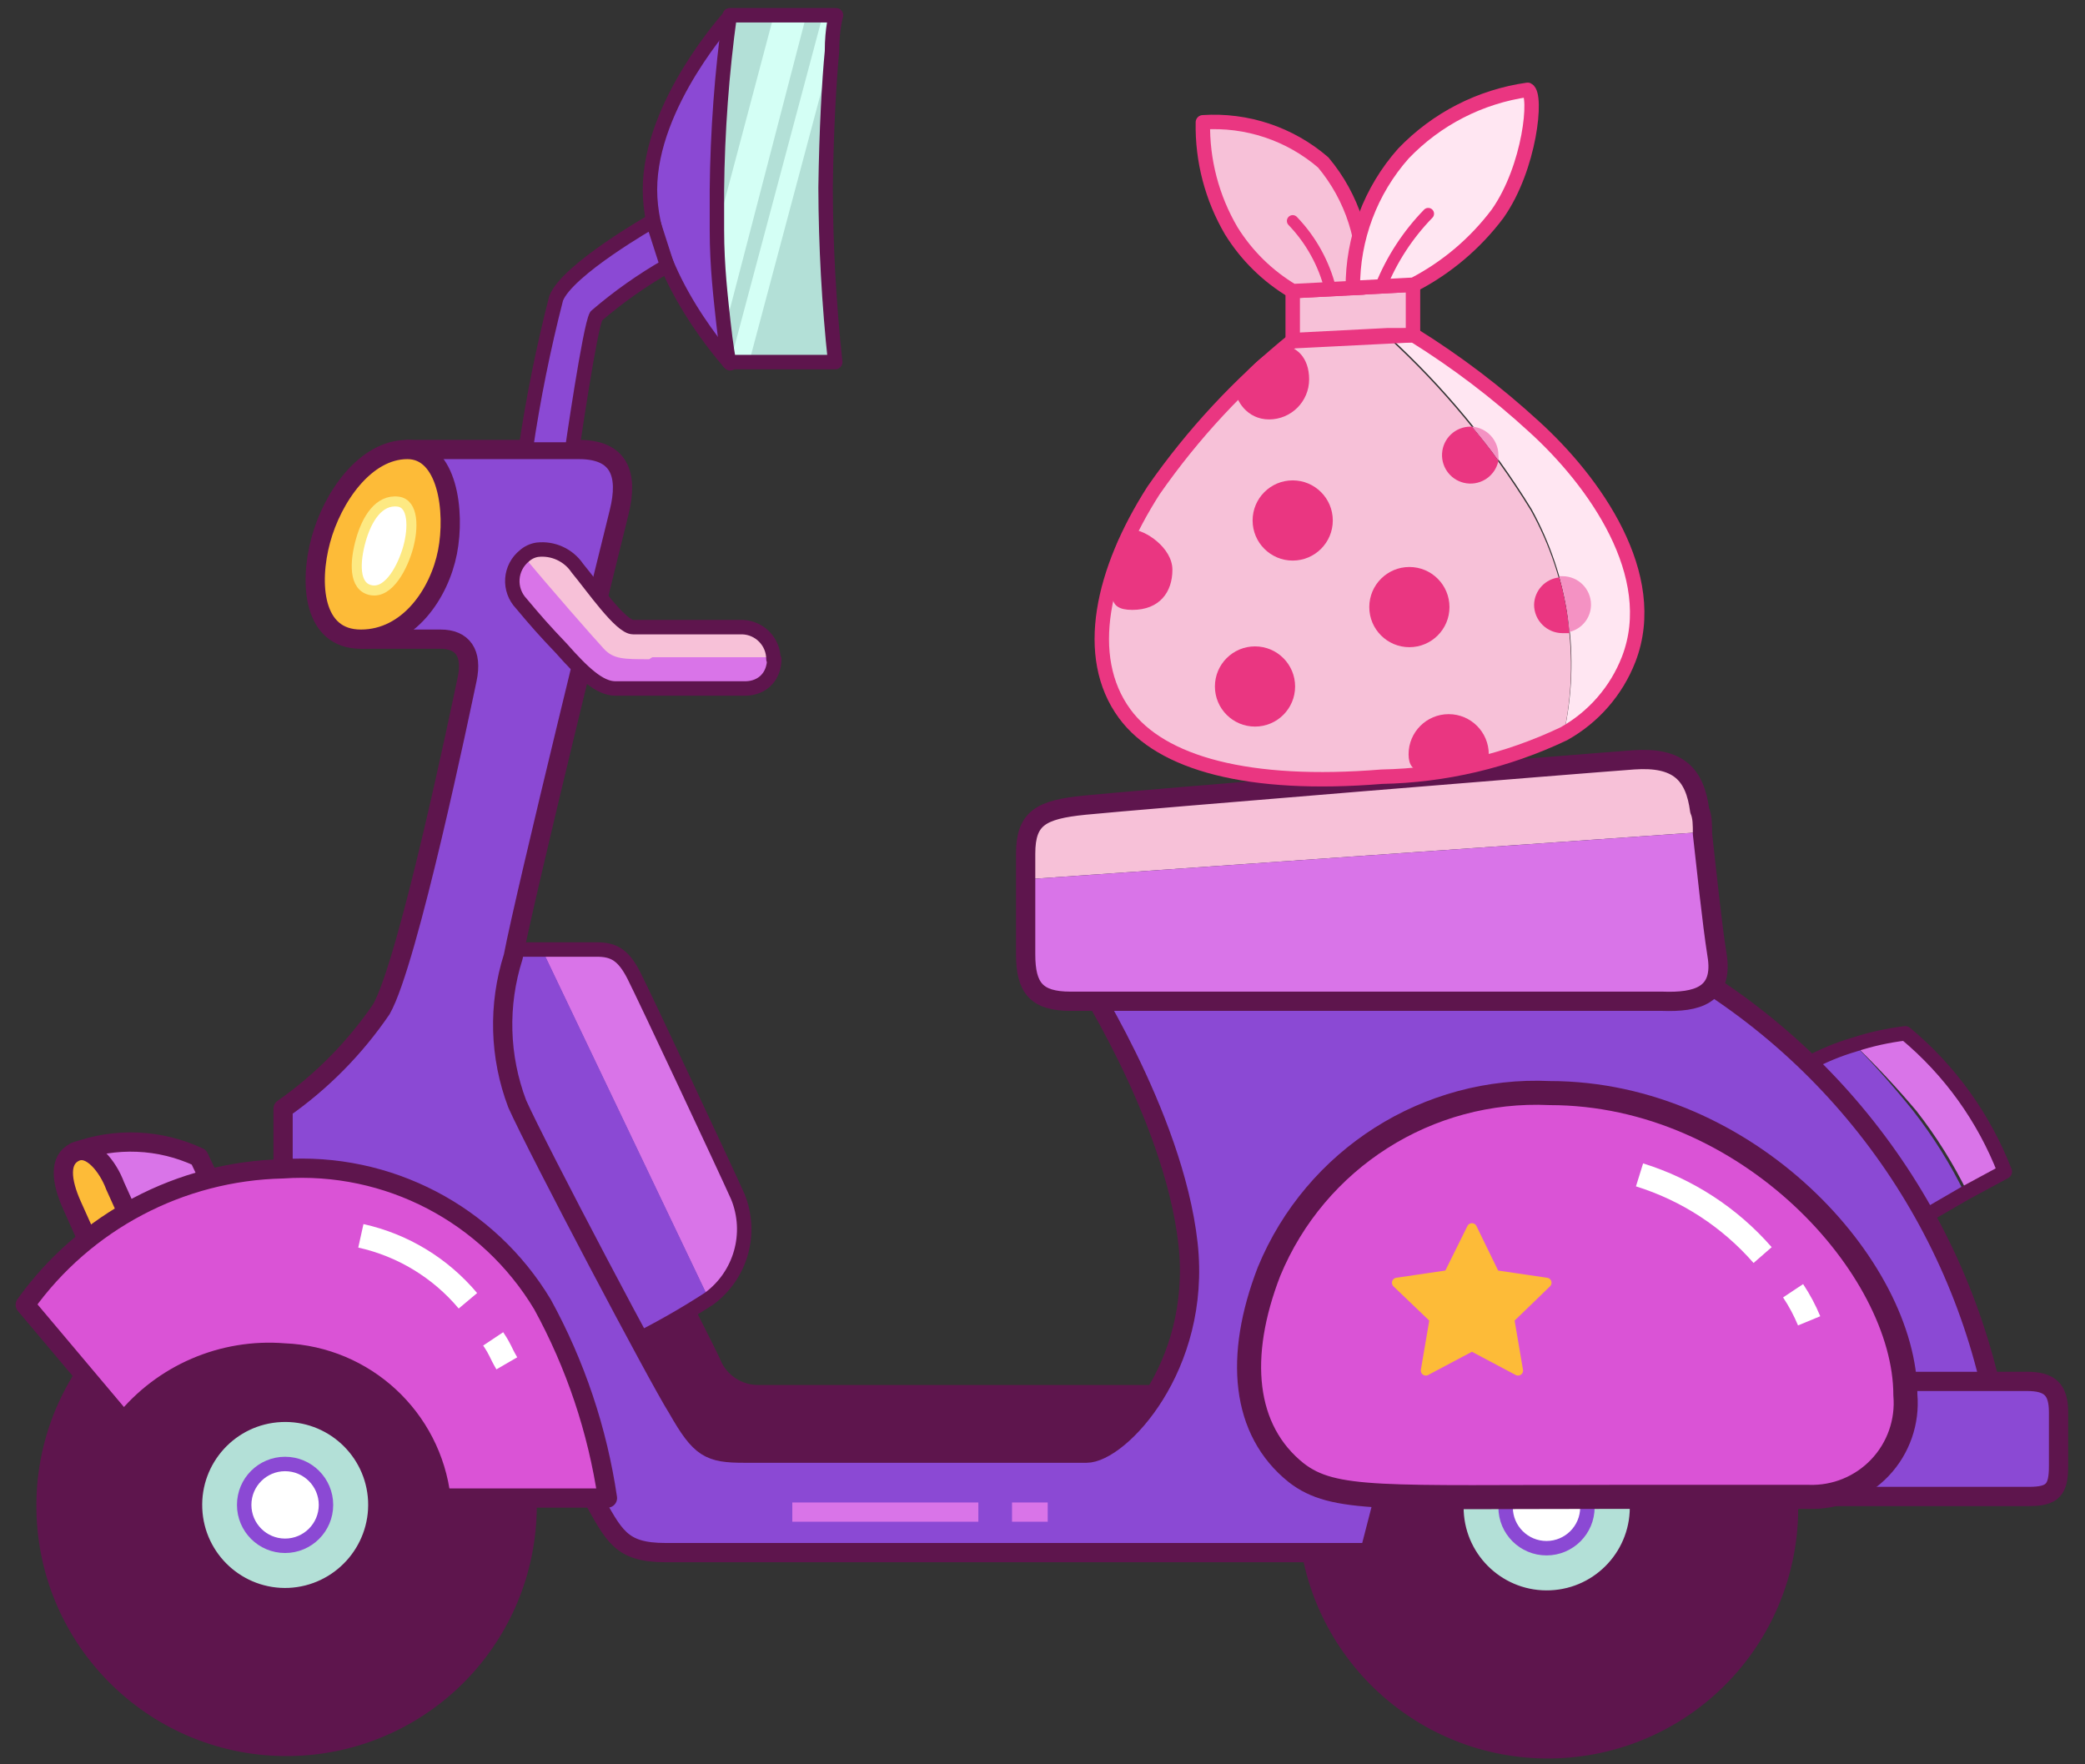 <svg width="104px" height="88px" viewBox="0 0 104 88" version="1.1" xml:space="preserve" xmlns="http://www.w3.org/2000/svg" xmlns:xlink="http://www.w3.org/1999/xlink">
  <rect x="0" y="0" width="104" height="88" fill="#333333" stroke="none"/>
  <g>
    <title>Slice 1</title>
    <desc>Created with Sketch.</desc>
    <g id="Page-1" stroke="none" stroke-width="1" fill="none" fill-rule="evenodd">
      <g id="City_Motorcyle-02">
        <g id="MediaLab_Sprites_City_Motorcyle-01">
          <g id="Back-tire" transform="translate(64, 62)">
            <circle id="Oval" stroke="#5E154D" stroke-width="0.72" fill="#B3E0D7" cx="13.14" cy="13.18" r="5.26"/>
            <path d="M25.2,12.64 C24.875,6.037 19.271,0.94 12.667,1.242 C6.062,1.543 0.946,7.13 1.225,13.736 C1.504,20.341 7.074,25.476 13.68,25.22 C16.882,25.096 19.901,23.696 22.064,21.333 C24.228,18.97 25.357,15.84 25.2,12.64 Z M13.36,17.8 C10.808,17.916 8.646,15.942 8.53,13.39 C8.414,10.838 10.388,8.676 12.94,8.56 C15.492,8.444 17.654,10.418 17.77,12.97 C17.886,15.522 15.912,17.684 13.36,17.8 Z" id="Shape" stroke="#5E154D" stroke-width="0.96" fill="#5E154D" fill-rule="nonzero" stroke-linecap="round"/>
            <circle id="Oval" stroke="#8B49D4" stroke-width="0.72" fill="#FFFFFF" stroke-linecap="round" cx="13.14" cy="13.18" r="2.04"/>
          </g>
          <g id="Front-Tire" transform="translate(2, 62)">
            <circle id="Oval" stroke="#5E154D" stroke-width="0.72" fill="#B3E0D7" cx="12.1" cy="12.72" r="5.26"/>
            <path d="M24.28,12.52 C23.955,5.917 18.351,0.82 11.747,1.122 C5.142,1.423 0.026,7.01 0.305,13.616 C0.584,20.221 6.154,25.356 12.76,25.1 C15.962,24.976 18.981,23.576 21.144,21.213 C23.308,18.85 24.437,15.72 24.28,12.52 Z M12.42,17.68 C9.875,17.787 7.723,15.814 7.61,13.269 C7.497,10.723 9.466,8.567 12.011,8.449 C14.556,8.331 16.716,10.295 16.84,12.84 C16.953,15.396 14.976,17.561 12.42,17.68 Z" id="Shape" stroke="#5E154D" stroke-width="0.96" fill="#5E154D" fill-rule="nonzero" stroke-linecap="round"/>
            <circle id="Oval" stroke="#8B49D4" stroke-width="0.72" fill="#FFFFFF" stroke-linecap="round" cx="12.22" cy="13.06" r="2.04"/>
          </g>
          <g id="Body-of-Bike" transform="translate(0, 22)">
            <path d="M95.04,29.54 C94.177,29.643 93.326,29.831 92.5,30.1 C93.589,31.153 94.624,32.261 95.6,33.42 C96.594,34.694 97.452,36.068 98.16,37.52 L100.16,36.44 C99.077,33.737 97.313,31.36 95.04,29.54 Z" id="Path" fill="#D974E8"/>
            <path d="M92.5,30.1 C91.694,30.336 90.917,30.658 90.18,31.06 L96,38.68 L98,37.52 C97.292,36.068 96.434,34.694 95.44,33.42 C94.516,32.265 93.534,31.157 92.5,30.1 Z" id="Path" fill="#8B49D4"/>
            <path d="M95.04,29.54 C94.177,29.643 93.326,29.831 92.5,30.1 C91.694,30.336 90.917,30.658 90.18,31.06 L96,38.68 L98,37.52 L100,36.44 C98.962,33.755 97.255,31.379 95.04,29.54 Z" id="Path" stroke="#5E154D" stroke-width="0.72" stroke-linecap="round" stroke-linejoin="round"/>
            <path d="M33.7,42.18 C33.7,42.18 35.5,45.68 35.7,46.18 C36.127,46.972 36.961,47.458 37.86,47.44 L58.26,47.44 L58.26,52.2 L34.18,52.2 L30.18,43.9 L33.7,42.18 Z" id="Path" stroke="#5E154D" stroke-width="0.72" fill="#5E154D" stroke-linecap="round" stroke-linejoin="round"/>
            <path d="M3.74,35.46 C5.752,34.715 7.978,34.808 9.92,35.72 L11,38 L6,40.36 L3.74,35.46 Z" id="Path" stroke="#5E154D" stroke-width="0.96" fill="#D974E8" stroke-linejoin="round"/>
            <path d="M36.8,37.68 C36.24,36.42 32.14,27.68 31.62,26.66 C31.1,25.64 30.62,25.36 29.78,25.36 L27.02,25.36 L35.34,42.78 C36.942,41.619 37.545,39.513 36.8,37.68 Z" id="Path" fill="#D974E8"/>
            <path d="M22.18,25.36 L31.36,45.04 C32.738,44.368 34.073,43.613 35.36,42.78 L27.04,25.36 L22.18,25.36 Z" id="Path" fill="#8B49D4"/>
            <path d="M36.8,37.68 C36.24,36.42 32.14,27.68 31.62,26.66 C31.1,25.64 30.62,25.36 29.78,25.36 L22.18,25.36 L31.36,45.04 C32.738,44.368 34.073,43.613 35.36,42.78 C36.955,41.613 37.549,39.509 36.8,37.68 Z" id="Path" stroke="#5E154D" stroke-width="0.72" stroke-linecap="round" stroke-linejoin="round"/>
            <path d="M4.82,40.86 L3.6,38.14 C3.04,36.9 2.94,35.84 3.74,35.46 C4.54,35.08 5.4,36.22 5.74,37.14 L6.96,39.84 L4.82,40.86 Z" id="Path" stroke="#5E154D" stroke-width="0.96" fill="#FDBB38" stroke-linejoin="round"/>
            <path d="M20.36,0.42 L28.88,0.42 C30.88,0.42 31.36,1.64 30.88,3.56 C30.4,5.48 26.22,22.46 25.6,25.72 C24.835,28.119 24.906,30.706 25.8,33.06 C26.8,35.3 32.86,46.78 33.8,48.26 C34.94,50.26 35.38,50.48 37.14,50.48 L54.2,50.48 C55.82,50.48 59.94,46.2 59.26,40.04 C58.54,33.54 53.72,26.24 53.72,26.24 L83.88,26.24 C92.706,31.378 98.625,40.345 99.88,50.48 L69.6,50.48 L68.32,55.44 L33.2,55.44 C30.94,55.44 30.64,54.6 29.52,52.62 C28.2,50.3 22.12,40.04 22.12,40.04 L14.12,40.04 L14.12,33.3 C16.04,31.956 17.7,30.276 19.02,28.34 C20.36,26.02 23.02,13.2 23.3,11.88 C23.58,10.56 23.06,9.88 21.98,9.88 L18.12,9.88 L20.36,0.42 Z" id="Path" stroke="#5E154D" stroke-width="0.96" fill="#8B49D4" stroke-linecap="round" stroke-linejoin="round"/>
            <path d="M89.2,52.64 L101.2,52.64 C102.4,52.64 102.68,52.3 102.68,51.12 L102.68,48.44 C102.68,47.3 102.24,46.9 101.1,46.9 L89.1,46.9 L89.2,52.64 Z" id="Path" stroke="#5E154D" stroke-width="0.96" fill="#8B49D4" stroke-linecap="round" stroke-linejoin="round"/>
            <path d="M63.3,41.42 C65.622,35.797 71.223,32.237 77.3,32.52 C87.18,32.52 95.04,41.24 95.04,47.58 C95.155,48.914 94.694,50.233 93.772,51.204 C92.851,52.175 91.558,52.705 90.22,52.66 L80.52,52.66 C68.96,52.66 66.52,52.9 64.66,51.46 C62,49.34 61.66,45.66 63.3,41.42 Z" id="Path" stroke="#5E154D" stroke-width="1.2" fill="#DA53D6" stroke-linejoin="round"/>
            <path d="M20.32,0.42 C22.32,0.42 22.72,3.5 22.32,5.54 C21.92,7.58 20.4,9.88 18,9.88 C15.6,9.88 15.42,7.08 16,4.94 C16.58,2.8 18.22,0.42 20.32,0.42 Z" id="Path" stroke="#5E154D" stroke-width="0.96" fill="#FDBB38" stroke-linejoin="round"/>
            <path d="M19.86,3.02 C20.64,3.12 20.62,4.36 20.36,5.3 C20.1,6.24 19.42,7.6 18.52,7.44 C17.62,7.28 17.7,6 18,4.94 C18.3,3.88 18.9,2.9 19.86,3.02 Z" id="Path" stroke="#FDE982" stroke-width="0.5" fill="#FFFFFF" stroke-linejoin="round"/>
            <path d="M1.26,43.08 C4.233,38.923 8.991,36.411 14.1,36.3 C19.347,35.94 24.353,38.551 27.06,43.06 C28.704,46.062 29.801,49.333 30.3,52.72 L22,52.72 C21.531,48.711 18.213,45.64 14.18,45.48 C11.108,45.23 8.112,46.519 6.18,48.92 L1.26,43.08 Z" id="Path" stroke="#5E154D" stroke-width="0.96" fill="#DA53D6" stroke-linejoin="round"/>
            <g id="Seat" transform="translate(50, 14)">
              <path d="M34.78,4.32 C34.54,2.52 33.72,1.64 31.48,1.8 C29.24,1.96 6.66,3.8 4.1,4.06 C1.92,4.28 1.16,4.7 1.16,6.48 L1.16,7.86 L34.92,5.5 C34.86,5.04 34.82,4.64 34.78,4.32 Z" id="Path" fill="#F7C1D8"/>
              <path d="M34.92,5.5 L1.16,7.86 L1.16,11.6 C1.16,13.28 1.7,13.94 3.4,13.94 L32.92,13.94 C34.6,13.94 35.98,13.68 35.64,11.6 C35.38,10 35.12,7.34 34.92,5.5 Z" id="Path" fill="#D974E8"/>
              <path d="M35.64,11.6 C35.38,9.94 35.12,7.34 34.92,5.6 C34.92,5.14 34.92,4.74 34.78,4.42 C34.54,2.62 33.72,1.74 31.48,1.9 C29.24,2.06 6.66,3.9 4.1,4.16 C1.92,4.38 1.16,4.8 1.16,6.58 L1.16,11.6 C1.16,13.28 1.7,13.94 3.4,13.94 L32.92,13.94 C34.6,14 36,13.68 35.64,11.6 Z" id="Path" stroke="#5E154D" stroke-width="0.96" stroke-linecap="round" stroke-linejoin="round"/>
            </g>
            <g id="Highlight" transform="translate(18, 36)">
              <path d="M71.44,6.38 C71.755,6.853 72.023,7.355 72.24,7.88" id="Path" stroke="#FFFFFF" stroke-width="1.2"/>
              <path d="M63.78,0.6 C66.157,1.34 68.283,2.724 69.92,4.6" id="Path" stroke="#FFFFFF" stroke-width="1.2"/>
              <path d="M6.6,8.78 C7,9.38 6.92,9.38 7.28,10" id="Path" stroke="#FFFFFF" stroke-width="1.2"/>
              <path d="M0,3.64 C2.088,4.103 3.965,5.242 5.34,6.88" id="Path" stroke="#FFFFFF" stroke-width="1.2"/>
              <path d="M32.48,17.42 L34.26,17.42" id="Path" stroke="#D974E8" stroke-width="0.96"/>
              <path d="M21.52,17.42 L30.8,17.42" id="Path" stroke="#D974E8" stroke-width="0.96"/>
            </g>
          </g>
          <polygon id="Path" stroke="#FDBB38" stroke-width="0.5" fill="#FDBB38" stroke-linejoin="round" points="73.42 61.26 74.56 63.6 77.14 63.98 75.28 65.78 75.72 68.36 73.42 67.14 71.12 68.36 71.56 65.78 69.68 63.98 72.26 63.6"/>
          <g id="Mirror" transform="translate(26, 0)">
            <path d="M10.7,9.46 L10.42,0.8 C10.42,0.8 6.42,5.16 6.42,9.46 C6.42,13.76 10.42,18.12 10.42,18.12 L10.7,9.48 L10.7,9.46 Z" id="Path" stroke="#5E154D" stroke-width="0.72" fill="#8B49D4" stroke-linecap="round" stroke-linejoin="round"/>
            <path d="M0.22,22.42 C0.594,19.882 1.101,17.365 1.74,14.88 C2.3,13.44 6.56,11.02 6.56,11.02 L7.28,13.26 C6.023,13.979 4.838,14.816 3.74,15.76 C3.42,16.32 2.54,22.42 2.54,22.42 L0.22,22.42 Z" id="Path" stroke="#5E154D" stroke-width="0.72" fill="#8B49D4" stroke-linecap="round" stroke-linejoin="round"/>
            <path d="M15.74,2.8 C15.74,1.64 15.94,1 15.94,1 L10.64,1 C10.244,3.884 10.03,6.789 10,9.7 C10,10.42 10,11.12 10,11.7 C10,13.58 10.2,15.16 10.32,16.3 C10.44,17.44 10.6,18.3 10.6,18.3 L15.9,18.3 C15.589,15.41 15.429,12.506 15.42,9.6 C15.46,6.68 15.6,4.24 15.74,2.8 Z" id="Path" fill="#D4FFF5"/>
            <path d="M14.22,0.76 L10.22,16.14 C10.36,17.42 10.5,18.14 10.5,18.14 L15.14,0.74 L14.22,0.76 Z" id="Path" fill="#B3E0D7"/>
            <path d="M10.4,0.76 C10.004,3.644 9.79,6.549 9.76,9.46 C9.76,10.18 9.76,10.88 9.76,11.46 L12.62,0.68 L10.4,0.76 Z" id="Path" fill="#B3E0D7"/>
            <path d="M12.66,0.76 L9.8,11.54 C9.8,13.42 10,15 10.12,16.14 L14.12,0.76 L12.66,0.76 Z" id="Path" fill="#D4FFF5"/>
            <path d="M15.7,0.76 L15.04,0.76 L10.4,18.16 L11.34,18.16 L15.5,2.56 C15.6,1.4 15.7,0.76 15.7,0.76 Z" id="Path" fill="#D4FFF5"/>
            <path d="M15.22,9.46 C15.22,6.44 15.36,4.06 15.5,2.56 L11.34,18.16 L15.7,18.16 C15.389,15.27 15.229,12.366 15.22,9.46 Z" id="Path" fill="#B3E0D7"/>
            <path d="M15.5,2.56 C15.5,1.4 15.7,0.76 15.7,0.76 L10.4,0.76 C10.004,3.644 9.79,6.549 9.76,9.46 C9.76,10.18 9.76,10.88 9.76,11.46 C9.76,13.34 9.96,14.92 10.08,16.06 C10.2,17.2 10.36,18.06 10.36,18.06 L15.66,18.06 C15.349,15.17 15.189,12.266 15.18,9.36 C15.22,6.44 15.36,4 15.5,2.56 Z" id="Path" stroke="#5E154D" stroke-width="0.72" stroke-linecap="round" stroke-linejoin="round"/>
          </g>
          <g id="Handlebars" transform="translate(25, 27)">
            <path d="M7.37,6.522 L13.58,5.88 C13.581,5.019 12.9,4.312 12.04,4.28 L6.58,4.28 C5.96,4.28 4.58,2.28 3.8,1.34 C3.357,0.684 2.586,0.329 1.8,0.42 C1.562,0.457 0.824,1.121 0.644,1.28 C2.024,2.88 3.979,5.54 4.259,5.88 C4.539,6.22 6.11,6.522 7.37,6.522 Z" id="Path" fill="#F7C1D8"/>
            <path d="M7.38,5.88 C6.12,5.88 5.6,5.88 5.12,5.36 C4.64,4.84 2.44,2.34 1.12,0.74 C0.778,1.029 0.572,1.447 0.549,1.894 C0.526,2.341 0.69,2.778 1,3.1 C1.72,3.96 2.14,4.44 3,5.34 C4.08,6.56 4.9,7.34 5.7,7.34 L12.2,7.34 C13.049,7.319 13.73,6.629 13.74,5.78 L7.54,5.78 L7.38,5.88 Z" id="Path" fill="#D974E8"/>
            <path d="M13.58,5.88 C13.581,5.019 12.9,4.312 12.04,4.28 L6.58,4.28 C5.96,4.28 4.58,2.28 3.8,1.34 C3.357,0.684 2.586,0.329 1.8,0.42 C1.562,0.457 1.34,0.561 1.16,0.72 C0.806,1.004 0.588,1.423 0.557,1.875 C0.527,2.327 0.688,2.772 1,3.1 C1.72,3.96 2.14,4.44 3,5.34 C4.08,6.56 4.9,7.34 5.7,7.34 L12.2,7.34 C13.049,7.319 13.61,6.729 13.62,5.88 L13.58,5.88 Z" id="Path" stroke="#5E154D" stroke-width="0.72" stroke-linecap="round" stroke-linejoin="round"/>
          </g>
        </g>
        <g id="Group" transform="translate(54, 4)">
          <path d="M22.52,17.28 C20.666,15.577 18.657,14.051 16.52,12.72 L15.22,12.72 C18.006,15.265 20.423,18.186 22.4,21.4 C24.28,24.814 24.848,28.796 24,32.6 C25.481,31.776 26.627,30.46 27.24,28.88 C28.86,24.68 25.52,20 22.52,17.28 Z" id="Path" fill="#FFE6F2"/>
          <path d="M22.36,21.46 C20.383,18.246 17.966,15.325 15.18,12.78 L10.48,13.02 C7.811,15.178 5.461,17.703 3.5,20.52 C0.94,24.52 -0.04,28.8 2.06,31.66 C3.88,34.14 8.24,35.34 14.88,34.8 C18.042,34.727 21.152,33.977 24,32.6 C24.821,28.811 24.238,24.852 22.36,21.46 Z" id="Path" fill="#F7C1D8"/>
          <polygon id="Path" stroke="#EA3681" stroke-width="0.72" fill="#F7C1D8" stroke-linecap="round" stroke-linejoin="round" points="10.48 10.52 10.48 13.02 16.48 12.72 16.48 10.2"/>
          <path d="M10.48,10.52 C9.234,9.78 8.185,8.751 7.42,7.52 C6.455,5.879 5.963,4.003 6,2.1 C8.185,1.953 10.34,2.671 12,4.1 C13.458,5.838 14.176,8.078 14,10.34 L10.48,10.52 Z" id="Path" stroke="#EA3681" stroke-width="0.72" fill="#F7C1D8" stroke-linecap="round" stroke-linejoin="round"/>
          <path d="M13.48,10.36 C13.465,7.892 14.362,5.506 16,3.66 C17.651,1.934 19.835,0.814 22.2,0.48 C22.68,0.72 22.32,4.36 20.7,6.66 C19.589,8.138 18.161,9.348 16.52,10.2 L13.48,10.36 Z" id="Path" stroke="#EA3681" stroke-width="0.72" fill="#FFE6F2" stroke-linecap="round" stroke-linejoin="round"/>
          <path d="M10.48,7.02 C11.393,7.97 12.041,9.142 12.36,10.42" id="Path" stroke="#EA3681" stroke-width="0.58" fill="#D974E8" stroke-linecap="round" stroke-linejoin="round"/>
          <path d="M17.24,6.66 C16.225,7.702 15.424,8.931 14.88,10.28" id="Path" stroke="#EA3681" stroke-width="0.58" fill="#D974E8" stroke-linecap="round" stroke-linejoin="round"/>
          <circle id="Oval" fill="#EA3681" cx="16.3" cy="26.28" r="2"/>
          <circle id="Oval" fill="#EA3681" cx="10.48" cy="21.96" r="2"/>
          <path d="M9.3,16.92 C10.405,16.92 11.3,16.025 11.3,14.92 C11.3,13.815 10.638,13.256 10,13.256 C9.362,13.256 7.624,14.92 7.624,15.435 C7.624,15.949 8.195,16.92 9.3,16.92 Z" id="Oval" fill="#EA3681"/>
          <path d="M18.26,34.496 C19.365,34.496 20.26,34.725 20.26,33.62 C20.26,32.515 19.365,31.62 18.26,31.62 C17.155,31.62 16.26,32.515 16.26,33.62 C16.26,34.725 17.155,34.496 18.26,34.496 Z" id="Oval" fill="#EA3681"/>
          <circle id="Oval" fill="#EA3681" cx="8.6" cy="30.24" r="2"/>
          <path d="M2.48,26.42 C3.846,26.42 4.48,25.525 4.48,24.42 C4.48,23.315 3.105,22.42 2.48,22.42 C1.855,22.42 1.525,23.315 1.525,24.42 C1.525,25.525 1.114,26.42 2.48,26.42 Z" id="Oval" fill="#EA3681"/>
          <path d="M19.42,17.28 C19.86,17.82 20.32,18.38 20.74,18.98 C20.75,18.887 20.75,18.793 20.74,18.7 C20.742,17.953 20.165,17.333 19.42,17.28 Z" id="Path" fill="#F492C3"/>
          <path d="M19.34,17.28 C18.593,17.284 17.977,17.866 17.931,18.611 C17.884,19.357 18.423,20.011 19.163,20.108 C19.904,20.205 20.593,19.712 20.74,18.98 C20.32,18.38 19.86,17.82 19.42,17.28 L19.34,17.28 Z" id="Path" fill="#EA3681"/>
          <path d="M25.36,26.16 C25.36,25.376 24.724,24.74 23.94,24.74 L23.78,24.74 C24.037,25.648 24.204,26.579 24.28,27.52 C24.912,27.372 25.359,26.809 25.36,26.16 Z" id="Path" fill="#F492C3"/>
          <path d="M22.52,26.16 C22.52,26.944 23.156,27.58 23.94,27.58 L24.28,27.58 C24.204,26.639 24.037,25.708 23.78,24.8 C23.077,24.87 22.537,25.454 22.52,26.16 Z" id="Path" fill="#EA3681"/>
          <path d="M22.52,17.28 C20.666,15.577 18.657,14.051 16.52,12.72 L15.22,12.72 L10.52,12.96 C7.851,15.118 5.501,17.643 3.54,20.46 C0.98,24.46 2.85327317e-14,28.74 2.1,31.6 C3.92,34.08 8.28,35.28 14.92,34.74 C18.064,34.68 21.16,33.951 24,32.6 C25.481,31.776 26.627,30.46 27.24,28.88 C28.86,24.68 25.52,20 22.52,17.28 Z" id="Path" stroke="#EA3681" stroke-width="0.72" stroke-linecap="round" stroke-linejoin="round"/>
        </g>
      </g>
    </g>
  </g>
</svg>